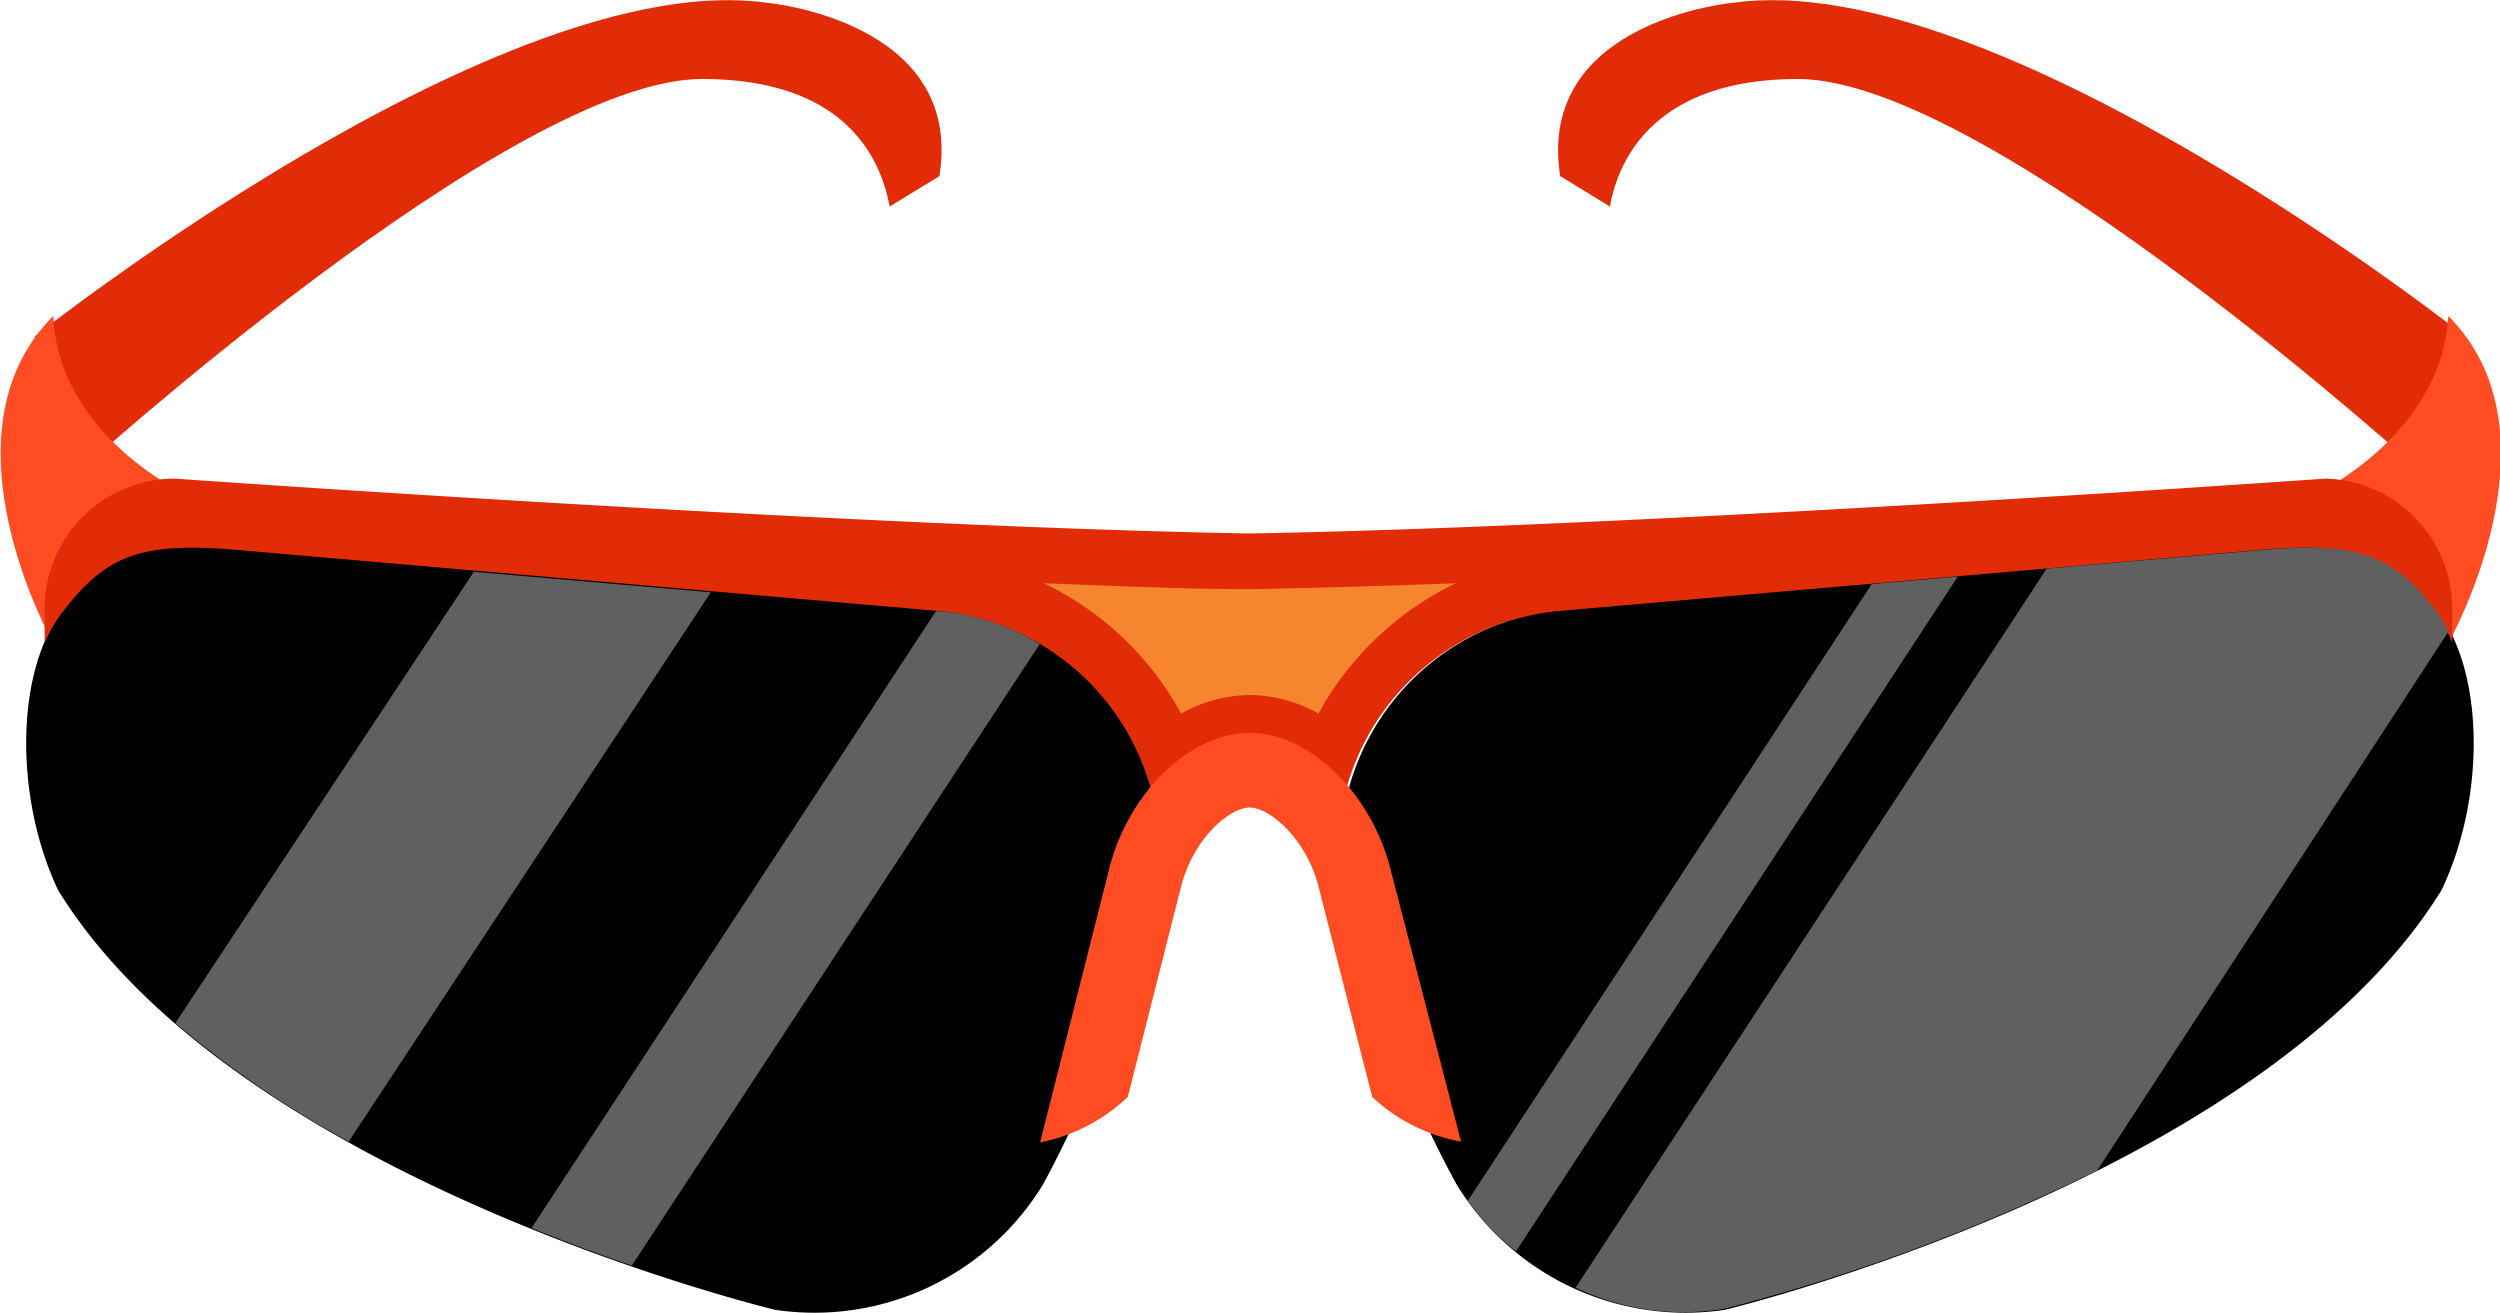 <svg xmlns="http://www.w3.org/2000/svg" viewBox="0 0 63.31 33.24"><defs><style>.cls-1{fill:#e22b07;}.cls-2{fill:#ff4c22;}.cls-3{fill:#f7852f;}.cls-4{fill:#606060;}</style></defs><g id="Capa_2" data-name="Capa 2"><g id="Layer_1" data-name="Layer 1"><path class="cls-1" d="M40.77,5.23l-1.26-.77C38.89.52,43.89.07,43.89.07c6.69-.94,18.54,8.45,18.54,8.45l-.92,3.6S50.39,2,45.53,2C42,2,41,3.93,40.77,5.23Z"/><path class="cls-2" d="M58.34,12.67S61.82,11.18,62,8c3,3,0,8.29,0,8.29Z"/><path class="cls-1" d="M22.53,5.23l1.26-.77C24.42.52,19.42.07,19.42.07,12.73-.87.88,8.52.88,8.52l.92,3.6S12.92,2,17.78,2C21.34,2,22.29,3.93,22.53,5.23Z"/><path class="cls-2" d="M5,12.67S1.48,11.18,1.35,8c-3,3,0,8.29,0,8.29Z"/><path d="M1.47,22.54c-1.1-2.33-1.07-5.46.06-7s2-1.86,4.52-1.64l17.8,1.55a6.19,6.19,0,0,1,5.27,4.4C30,23.56,26.41,30,26.41,30a6.78,6.78,0,0,1-6.78,3.17S6,29.9,1.47,22.54Z"/><path d="M61.83,22.54c1.11-2.33,1.08-5.46-.06-7s-2-1.86-4.51-1.64l-17.8,1.55a6.19,6.19,0,0,0-5.27,4.4C33.27,23.56,36.89,30,36.89,30a6.8,6.8,0,0,0,6.79,3.17S57.29,29.9,61.83,22.54Z"/><path class="cls-1" d="M58.89,12.12s-17.06,1.21-27.24,1.39c-10.18-.18-27.23-1.39-27.23-1.39a3.3,3.3,0,0,0-3.29,3.29v.86a3.89,3.89,0,0,1,.4-.7c1.14-1.51,2-1.86,4.52-1.64l17.8,1.55a6.19,6.19,0,0,1,5.27,4.4s0,.05,0,.07h5s0-.05,0-.07a6.19,6.19,0,0,1,5.27-4.4l17.8-1.55c2.52-.22,3.38.13,4.51,1.64a3,3,0,0,1,.4.7v-.86A3.3,3.3,0,0,0,58.89,12.12Z"/><path class="cls-3" d="M29.91,18.07a3.69,3.69,0,0,1,1.74-.47,3.63,3.63,0,0,1,1.74.47,7.83,7.83,0,0,1,3.48-3.3c-1.84.07-3.6.12-5.19.15h-.05c-1.59,0-3.35-.08-5.2-.15A7.78,7.78,0,0,1,29.91,18.07Z"/><path class="cls-2" d="M28.56,27.78l1.35-5.33c.32-1.24,1.24-2,1.74-2s1.43.79,1.74,2l1.36,5.33A4.44,4.44,0,0,0,37,28.91L35.21,22c-.49-1.92-2.05-3.44-3.56-3.44S28.58,20.06,28.09,22l-1.75,6.93A4.49,4.49,0,0,0,28.56,27.78Z"/><path class="cls-4" d="M47.4,14.79,37.17,30.41a6.41,6.41,0,0,0,1.22,1.28L49.58,14.6Z"/><path class="cls-4" d="M61.77,15.57c-1.13-1.51-2-1.86-4.51-1.64l-5.43.47L39.9,32.61a6.34,6.34,0,0,0,3.78.53,49.39,49.39,0,0,0,9.43-3.5L62,16A3.12,3.12,0,0,0,61.77,15.57Z"/><path class="cls-4" d="M16,32.05,26.33,16.31a5.89,5.89,0,0,0-2.48-.83H23.7L13.46,31.1C14.38,31.47,15.24,31.79,16,32.05Z"/><path class="cls-4" d="M8.83,28.91,18,15l-6-.52L4.44,25.91A26.59,26.59,0,0,0,8.83,28.91Z"/></g></g></svg>
